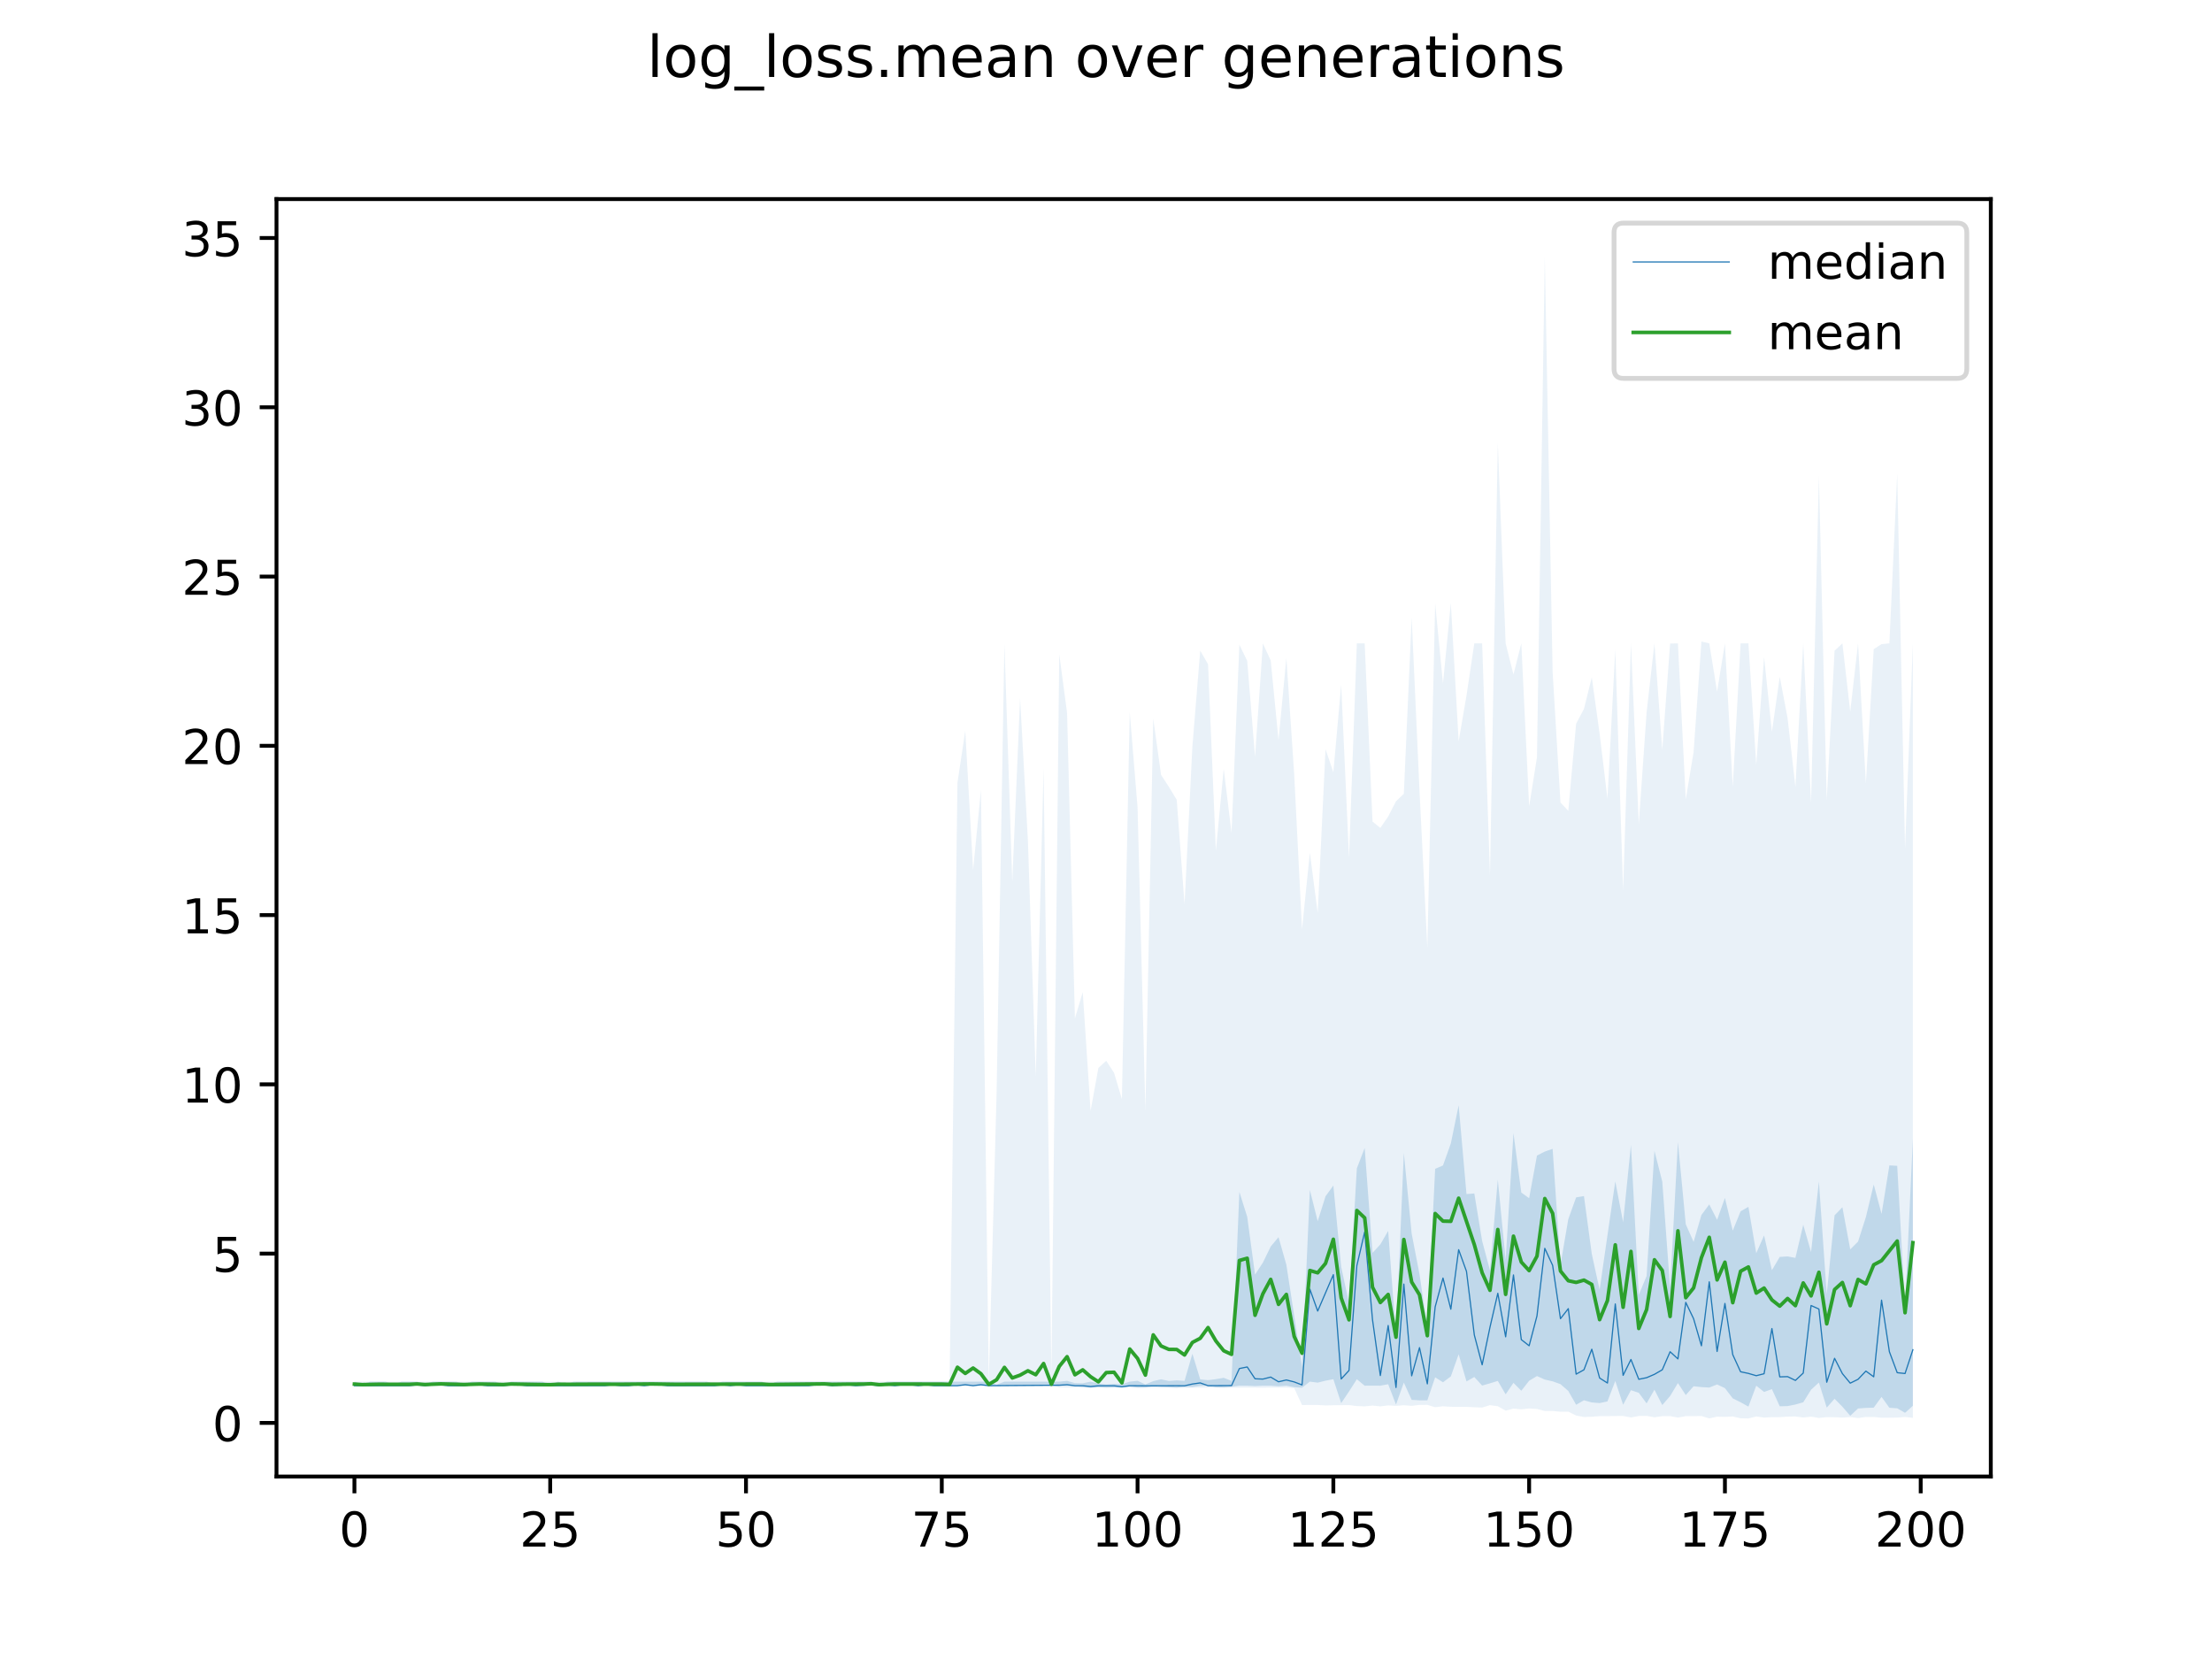 <?xml version="1.0" encoding="utf-8" standalone="no"?>
<!DOCTYPE svg PUBLIC "-//W3C//DTD SVG 1.1//EN"
  "http://www.w3.org/Graphics/SVG/1.1/DTD/svg11.dtd">
<!-- Created with matplotlib (https://matplotlib.org/) -->
<svg height="345.6pt" version="1.1" viewBox="0 0 460.8 345.6" width="460.8pt" xmlns="http://www.w3.org/2000/svg" xmlns:xlink="http://www.w3.org/1999/xlink">
 <defs>
  <style type="text/css">
*{stroke-linecap:butt;stroke-linejoin:round;}
  </style>
 </defs>
 <g id="figure_1">
  <g id="patch_1">
   <path d="M 0 345.6 
L 460.8 345.6 
L 460.8 0 
L 0 0 
z
" style="fill:#ffffff;"/>
  </g>
  <g id="axes_1">
   <g id="patch_2">
    <path d="M 57.6 307.584 
L 414.72 307.584 
L 414.72 41.472 
L 57.6 41.472 
z
" style="fill:#ffffff;"/>
   </g>
   <g id="PolyCollection_1">
    <path clip-path="url(#p2e13d90875)" d="M 73.833 287.824 
L 73.833 288.666 
L 75.464 288.666 
L 77.096 288.666 
L 78.727 288.666 
L 80.358 288.666 
L 81.99 288.666 
L 83.621 288.666 
L 85.253 288.666 
L 86.884 288.666 
L 88.516 288.666 
L 90.147 288.666 
L 91.778 288.666 
L 93.41 288.666 
L 95.041 288.666 
L 96.673 288.666 
L 98.304 288.666 
L 99.936 288.666 
L 101.567 288.666 
L 103.198 288.666 
L 104.83 288.666 
L 106.461 288.666 
L 108.093 288.666 
L 109.724 288.666 
L 111.356 288.666 
L 112.987 288.666 
L 114.618 288.666 
L 116.25 288.666 
L 117.881 288.666 
L 119.513 288.666 
L 121.144 288.666 
L 122.776 288.666 
L 124.407 288.666 
L 126.038 288.666 
L 127.67 288.666 
L 129.301 288.666 
L 130.933 288.666 
L 132.564 288.666 
L 134.196 288.666 
L 135.827 288.666 
L 137.458 288.666 
L 139.09 288.666 
L 140.721 288.666 
L 142.353 288.666 
L 143.984 288.666 
L 145.616 288.666 
L 147.247 288.666 
L 148.879 288.666 
L 150.51 288.666 
L 152.141 288.666 
L 153.773 288.666 
L 155.404 288.666 
L 157.036 288.666 
L 158.667 288.666 
L 160.299 288.666 
L 161.93 288.666 
L 163.561 288.666 
L 165.193 288.666 
L 166.824 288.666 
L 168.456 288.666 
L 170.087 288.666 
L 171.719 288.666 
L 173.35 288.666 
L 174.981 288.666 
L 176.613 288.666 
L 178.244 288.666 
L 179.876 288.666 
L 181.507 288.666 
L 183.139 288.666 
L 184.77 288.666 
L 186.401 288.666 
L 188.033 288.666 
L 189.664 288.666 
L 191.296 288.666 
L 192.927 288.666 
L 194.559 288.666 
L 196.19 288.666 
L 197.821 288.666 
L 199.453 288.666 
L 201.084 288.666 
L 202.716 288.666 
L 204.347 288.666 
L 205.979 288.666 
L 207.61 288.666 
L 209.241 288.666 
L 210.873 288.666 
L 212.504 288.666 
L 214.136 288.666 
L 215.767 288.666 
L 217.399 288.666 
L 219.03 288.666 
L 220.661 288.666 
L 222.293 288.666 
L 223.924 288.743 
L 225.556 288.941 
L 227.187 289.045 
L 228.819 288.998 
L 230.45 289.047 
L 232.081 289.04 
L 233.713 289.055 
L 235.344 288.84 
L 236.976 289.035 
L 238.607 289.044 
L 240.239 288.764 
L 241.87 288.926 
L 243.501 288.991 
L 245.133 289.049 
L 246.764 288.915 
L 248.396 288.937 
L 250.027 288.698 
L 251.659 288.669 
L 253.29 289.018 
L 254.921 289.019 
L 256.553 288.888 
L 258.184 288.666 
L 259.816 288.667 
L 261.447 288.737 
L 263.079 288.666 
L 264.71 288.667 
L 266.341 288.782 
L 267.973 288.667 
L 269.604 288.975 
L 271.236 289.093 
L 272.867 287.819 
L 274.499 288.028 
L 276.13 287.621 
L 277.761 287.312 
L 279.393 292.298 
L 281.024 289.873 
L 282.656 287.318 
L 284.287 288.666 
L 285.919 288.653 
L 287.55 288.666 
L 289.181 288.356 
L 290.813 292.594 
L 292.444 288.026 
L 294.076 291.614 
L 295.707 291.715 
L 297.339 291.722 
L 298.97 286.925 
L 300.601 287.953 
L 302.233 286.735 
L 303.864 282.122 
L 305.496 287.778 
L 307.127 286.855 
L 308.759 288.643 
L 310.39 288.172 
L 312.021 287.67 
L 313.653 290.463 
L 315.284 288.07 
L 316.916 289.717 
L 318.547 287.639 
L 320.179 286.655 
L 321.81 287.392 
L 323.441 287.757 
L 325.073 288.34 
L 326.704 289.761 
L 328.336 292.639 
L 329.967 291.703 
L 331.599 292.156 
L 333.23 292.288 
L 334.862 291.943 
L 336.493 287.686 
L 338.124 292.633 
L 339.756 289.607 
L 341.387 290.148 
L 343.019 292.349 
L 344.65 289.506 
L 346.282 292.704 
L 347.913 290.815 
L 349.544 288.118 
L 351.176 290.619 
L 352.807 288.781 
L 354.439 288.959 
L 356.07 289.049 
L 357.702 288.408 
L 359.333 289.175 
L 360.964 291.304 
L 362.596 292.115 
L 364.227 293.021 
L 365.859 288.666 
L 367.49 289.967 
L 369.122 289.384 
L 370.753 292.954 
L 372.384 292.914 
L 374.016 292.587 
L 375.647 292.125 
L 377.279 289.506 
L 378.91 288.006 
L 380.542 293.231 
L 382.173 291.388 
L 383.804 293.041 
L 385.436 294.932 
L 387.067 293.416 
L 388.699 293.291 
L 390.33 293.244 
L 391.962 290.998 
L 393.593 293.268 
L 395.224 293.375 
L 396.856 294.315 
L 398.487 292.847 
L 398.487 237.251 
L 398.487 237.251 
L 396.856 272.089 
L 395.224 242.862 
L 393.593 242.771 
L 391.962 252.886 
L 390.33 246.744 
L 388.699 253.529 
L 387.067 258.646 
L 385.436 260.261 
L 383.804 251.489 
L 382.173 253.177 
L 380.542 269.585 
L 378.91 246.125 
L 377.279 260.827 
L 375.647 255.147 
L 374.016 262.038 
L 372.384 261.735 
L 370.753 261.836 
L 369.122 264.606 
L 367.49 257.366 
L 365.859 261.06 
L 364.227 251.413 
L 362.596 252.333 
L 360.964 256.37 
L 359.333 249.553 
L 357.702 254.113 
L 356.07 250.903 
L 354.439 253.093 
L 352.807 258.699 
L 351.176 255.037 
L 349.544 237.92 
L 347.913 268.248 
L 346.282 246.145 
L 344.65 239.743 
L 343.019 265.821 
L 341.387 269.726 
L 339.756 238.497 
L 338.124 254.599 
L 336.493 246.095 
L 334.862 257.348 
L 333.23 268.683 
L 331.599 261.227 
L 329.967 249.168 
L 328.336 249.437 
L 326.704 253.97 
L 325.073 263.496 
L 323.441 239.325 
L 321.81 239.893 
L 320.179 240.73 
L 318.547 249.602 
L 316.916 248.432 
L 315.284 236.067 
L 313.653 262.463 
L 312.021 245.738 
L 310.39 264.624 
L 308.759 258.525 
L 307.127 248.625 
L 305.496 248.742 
L 303.864 230.264 
L 302.233 238.203 
L 300.601 242.787 
L 298.97 243.49 
L 297.339 276.582 
L 295.707 265.425 
L 294.076 256.98 
L 292.444 240.182 
L 290.813 278.325 
L 289.181 256.416 
L 287.55 259.226 
L 285.919 261.009 
L 284.287 239.149 
L 282.656 243.381 
L 281.024 271.475 
L 279.393 263.93 
L 277.761 246.97 
L 276.13 249.21 
L 274.499 254.403 
L 272.867 247.888 
L 271.236 284.838 
L 269.604 274.067 
L 267.973 263.473 
L 266.341 257.723 
L 264.71 259.674 
L 263.079 263.033 
L 261.447 265.518 
L 259.816 253.482 
L 258.184 248.287 
L 256.553 287.658 
L 254.921 287.025 
L 253.29 287.302 
L 251.659 287.508 
L 250.027 287.355 
L 248.396 282.008 
L 246.764 287.662 
L 245.133 287.551 
L 243.501 287.683 
L 241.87 287.339 
L 240.239 287.716 
L 238.607 288.397 
L 236.976 287.641 
L 235.344 287.824 
L 233.713 288.353 
L 232.081 288.281 
L 230.45 288.414 
L 228.819 288.23 
L 227.187 287.824 
L 225.556 288.159 
L 223.924 288.129 
L 222.293 287.659 
L 220.661 287.824 
L 219.03 287.824 
L 217.399 287.824 
L 215.767 287.824 
L 214.136 287.824 
L 212.504 287.824 
L 210.873 287.824 
L 209.241 287.824 
L 207.61 288.461 
L 205.979 287.824 
L 204.347 287.824 
L 202.716 287.824 
L 201.084 287.824 
L 199.453 287.824 
L 197.821 287.824 
L 196.19 287.824 
L 194.559 287.824 
L 192.927 287.824 
L 191.296 287.824 
L 189.664 287.824 
L 188.033 287.824 
L 186.401 287.824 
L 184.77 287.824 
L 183.139 288.461 
L 181.507 287.824 
L 179.876 287.824 
L 178.244 287.824 
L 176.613 287.824 
L 174.981 287.824 
L 173.35 287.824 
L 171.719 287.824 
L 170.087 287.824 
L 168.456 287.824 
L 166.824 287.824 
L 165.193 287.824 
L 163.561 287.824 
L 161.93 287.824 
L 160.299 288.302 
L 158.667 287.824 
L 157.036 287.824 
L 155.404 287.824 
L 153.773 287.824 
L 152.141 287.824 
L 150.51 287.824 
L 148.879 288.302 
L 147.247 287.824 
L 145.616 287.824 
L 143.984 287.824 
L 142.353 287.824 
L 140.721 287.824 
L 139.09 287.824 
L 137.458 287.824 
L 135.827 287.824 
L 134.196 287.824 
L 132.564 287.824 
L 130.933 287.824 
L 129.301 287.824 
L 127.67 287.824 
L 126.038 287.824 
L 124.407 287.824 
L 122.776 287.824 
L 121.144 287.824 
L 119.513 287.824 
L 117.881 288.461 
L 116.25 287.824 
L 114.618 288.461 
L 112.987 287.824 
L 111.356 287.824 
L 109.724 287.824 
L 108.093 287.824 
L 106.461 287.824 
L 104.83 288.461 
L 103.198 287.824 
L 101.567 287.824 
L 99.936 287.824 
L 98.304 287.824 
L 96.673 288.302 
L 95.041 287.824 
L 93.41 287.824 
L 91.778 287.824 
L 90.147 287.824 
L 88.516 288.302 
L 86.884 287.824 
L 85.253 287.824 
L 83.621 287.824 
L 81.99 288.461 
L 80.358 287.824 
L 78.727 287.824 
L 77.096 287.824 
L 75.464 288.461 
L 73.833 287.824 
z
" style="fill:#1f77b4;fill-opacity:0.2;"/>
   </g>
   <g id="PolyCollection_2">
    <path clip-path="url(#p2e13d90875)" d="M 73.833 287.824 
L 73.833 288.666 
L 75.464 288.666 
L 77.096 288.666 
L 78.727 288.666 
L 80.358 288.666 
L 81.99 288.666 
L 83.621 288.666 
L 85.253 288.666 
L 86.884 288.666 
L 88.516 288.666 
L 90.147 288.666 
L 91.778 288.666 
L 93.41 288.666 
L 95.041 288.666 
L 96.673 288.666 
L 98.304 288.666 
L 99.936 288.666 
L 101.567 288.666 
L 103.198 288.666 
L 104.83 288.666 
L 106.461 288.666 
L 108.093 288.666 
L 109.724 288.666 
L 111.356 288.666 
L 112.987 288.666 
L 114.618 288.666 
L 116.25 288.666 
L 117.881 288.666 
L 119.513 288.666 
L 121.144 288.666 
L 122.776 288.666 
L 124.407 288.666 
L 126.038 288.666 
L 127.67 288.666 
L 129.301 288.666 
L 130.933 288.666 
L 132.564 288.666 
L 134.196 288.666 
L 135.827 288.666 
L 137.458 288.666 
L 139.09 288.666 
L 140.721 288.666 
L 142.353 288.666 
L 143.984 288.666 
L 145.616 288.666 
L 147.247 288.666 
L 148.879 288.666 
L 150.51 288.666 
L 152.141 288.666 
L 153.773 288.666 
L 155.404 288.666 
L 157.036 288.666 
L 158.667 288.666 
L 160.299 288.666 
L 161.93 288.666 
L 163.561 288.666 
L 165.193 288.666 
L 166.824 288.666 
L 168.456 288.666 
L 170.087 288.666 
L 171.719 288.666 
L 173.35 288.666 
L 174.981 288.666 
L 176.613 288.666 
L 178.244 288.666 
L 179.876 288.666 
L 181.507 288.666 
L 183.139 288.666 
L 184.77 288.666 
L 186.401 288.666 
L 188.033 288.666 
L 189.664 288.666 
L 191.296 288.666 
L 192.927 288.666 
L 194.559 288.666 
L 196.19 288.666 
L 197.821 288.666 
L 199.453 288.666 
L 201.084 288.666 
L 202.716 288.666 
L 204.347 288.666 
L 205.979 288.666 
L 207.61 288.666 
L 209.241 288.666 
L 210.873 288.666 
L 212.504 288.666 
L 214.136 288.666 
L 215.767 288.666 
L 217.399 288.666 
L 219.03 288.666 
L 220.661 289.038 
L 222.293 289.065 
L 223.924 289.058 
L 225.556 289.071 
L 227.187 289.213 
L 228.819 289.043 
L 230.45 289.147 
L 232.081 289.055 
L 233.713 289.083 
L 235.344 289.047 
L 236.976 289.177 
L 238.607 289.121 
L 240.239 289.11 
L 241.87 289.102 
L 243.501 289.117 
L 245.133 289.211 
L 246.764 289.101 
L 248.396 289.099 
L 250.027 289.091 
L 251.659 289.083 
L 253.29 289.08 
L 254.921 289.162 
L 256.553 289.092 
L 258.184 289.082 
L 259.816 289.073 
L 261.447 289.078 
L 263.079 289.095 
L 264.71 289.062 
L 266.341 289.07 
L 267.973 289.056 
L 269.604 289.173 
L 271.236 292.7 
L 272.867 292.685 
L 274.499 292.686 
L 276.13 292.784 
L 277.761 292.738 
L 279.393 292.724 
L 281.024 292.705 
L 282.656 292.905 
L 284.287 292.974 
L 285.919 292.8 
L 287.55 292.972 
L 289.181 292.771 
L 290.813 292.857 
L 292.444 292.74 
L 294.076 292.86 
L 295.707 292.668 
L 297.339 292.653 
L 298.97 293.147 
L 300.601 292.952 
L 302.233 293.061 
L 303.864 293.074 
L 305.496 293.074 
L 307.127 293.155 
L 308.759 293.217 
L 310.39 292.721 
L 312.021 292.939 
L 313.653 293.854 
L 315.284 293.444 
L 316.916 293.584 
L 318.547 293.419 
L 320.179 293.516 
L 321.81 293.931 
L 323.441 293.927 
L 325.073 294.091 
L 326.704 294.072 
L 328.336 294.881 
L 329.967 295.19 
L 331.599 295.13 
L 333.23 295.011 
L 334.862 295 
L 336.493 294.981 
L 338.124 294.973 
L 339.756 295.284 
L 341.387 294.971 
L 343.019 294.957 
L 344.65 295.251 
L 346.282 295.009 
L 347.913 294.997 
L 349.544 295.305 
L 351.176 295.006 
L 352.807 295.003 
L 354.439 294.979 
L 356.07 295.475 
L 357.702 295.117 
L 359.333 295.155 
L 360.964 295.078 
L 362.596 295.456 
L 364.227 295.488 
L 365.859 295.076 
L 367.49 295.307 
L 369.122 295.223 
L 370.753 295.218 
L 372.384 295.106 
L 374.016 295.078 
L 375.647 295.293 
L 377.279 295.115 
L 378.91 295.382 
L 380.542 295.218 
L 382.173 295.234 
L 383.804 295.311 
L 385.436 295.209 
L 387.067 295.405 
L 388.699 295.18 
L 390.33 295.176 
L 391.962 295.346 
L 393.593 295.335 
L 395.224 295.317 
L 396.856 295.184 
L 398.487 295.357 
L 398.487 134.027 
L 398.487 134.027 
L 396.856 176.848 
L 395.224 98.67 
L 393.593 134.027 
L 391.962 134.186 
L 390.33 135.227 
L 388.699 163.212 
L 387.067 134.027 
L 385.436 148.231 
L 383.804 134.027 
L 382.173 135.558 
L 380.542 166.684 
L 378.91 99.153 
L 377.279 167.215 
L 375.647 134.027 
L 374.016 163.93 
L 372.384 149.585 
L 370.753 140.971 
L 369.122 152.467 
L 367.49 136.865 
L 365.859 159.343 
L 364.227 134.027 
L 362.596 134.027 
L 360.964 163.909 
L 359.333 134.027 
L 357.702 144.068 
L 356.07 134.023 
L 354.439 133.646 
L 352.807 156.676 
L 351.176 166.511 
L 349.544 134.027 
L 347.913 134.062 
L 346.282 156.216 
L 344.65 134.027 
L 343.019 148.393 
L 341.387 171.681 
L 339.756 134.027 
L 338.124 185.525 
L 336.493 135.332 
L 334.862 166.353 
L 333.23 152.839 
L 331.599 141.105 
L 329.967 147.682 
L 328.336 150.756 
L 326.704 168.924 
L 325.073 167.172 
L 323.441 140.048 
L 321.81 53.568 
L 320.179 157.799 
L 318.547 167.969 
L 316.916 134.027 
L 315.284 140.513 
L 313.653 134.027 
L 312.021 92.336 
L 310.39 182.3 
L 308.759 134.027 
L 307.127 134.027 
L 305.496 144.907 
L 303.864 154.428 
L 302.233 125.624 
L 300.601 142.393 
L 298.97 125.738 
L 297.339 197.463 
L 295.707 164.652 
L 294.076 128.628 
L 292.444 165.365 
L 290.813 166.92 
L 289.181 170.095 
L 287.55 172.47 
L 285.919 171.15 
L 284.287 134.027 
L 282.656 134.027 
L 281.024 178.645 
L 279.393 142.629 
L 277.761 160.878 
L 276.13 156.077 
L 274.499 190.18 
L 272.867 177.64 
L 271.236 193.596 
L 269.604 161.304 
L 267.973 137.042 
L 266.341 154.192 
L 264.71 137.587 
L 263.079 134.041 
L 261.447 157.667 
L 259.816 137.667 
L 258.184 134.315 
L 256.553 173.517 
L 254.921 160.171 
L 253.29 177.211 
L 251.659 138.368 
L 250.027 135.548 
L 248.396 155.517 
L 246.764 188.393 
L 245.133 166.613 
L 243.501 163.911 
L 241.87 161.425 
L 240.239 149.681 
L 238.607 231.328 
L 236.976 168.198 
L 235.344 148.347 
L 233.713 228.969 
L 232.081 223.498 
L 230.45 220.975 
L 228.819 222.469 
L 227.187 231.405 
L 225.556 206.676 
L 223.924 212.146 
L 222.293 148.505 
L 220.661 136.297 
L 219.03 286.397 
L 217.399 160.056 
L 215.767 224.241 
L 214.136 175.141 
L 212.504 145.438 
L 210.873 183.655 
L 209.241 134.106 
L 207.61 227.721 
L 205.979 287.824 
L 204.347 164.571 
L 202.716 181.259 
L 201.084 152.235 
L 199.453 163.089 
L 197.821 287.824 
L 196.19 287.824 
L 194.559 287.824 
L 192.927 287.824 
L 191.296 287.824 
L 189.664 287.824 
L 188.033 287.824 
L 186.401 287.824 
L 184.77 287.824 
L 183.139 287.824 
L 181.507 287.824 
L 179.876 287.824 
L 178.244 287.824 
L 176.613 287.824 
L 174.981 287.824 
L 173.35 287.824 
L 171.719 287.824 
L 170.087 287.824 
L 168.456 287.824 
L 166.824 287.824 
L 165.193 287.824 
L 163.561 287.824 
L 161.93 287.824 
L 160.299 287.824 
L 158.667 287.824 
L 157.036 287.824 
L 155.404 287.824 
L 153.773 287.824 
L 152.141 287.824 
L 150.51 287.824 
L 148.879 287.824 
L 147.247 287.824 
L 145.616 287.824 
L 143.984 287.824 
L 142.353 287.824 
L 140.721 287.824 
L 139.09 287.824 
L 137.458 287.824 
L 135.827 287.824 
L 134.196 287.824 
L 132.564 287.824 
L 130.933 287.824 
L 129.301 287.824 
L 127.67 287.824 
L 126.038 287.824 
L 124.407 287.824 
L 122.776 287.824 
L 121.144 287.824 
L 119.513 287.824 
L 117.881 287.824 
L 116.25 287.824 
L 114.618 287.824 
L 112.987 287.824 
L 111.356 287.824 
L 109.724 287.824 
L 108.093 287.824 
L 106.461 287.824 
L 104.83 287.824 
L 103.198 287.824 
L 101.567 287.824 
L 99.936 287.824 
L 98.304 287.824 
L 96.673 287.824 
L 95.041 287.824 
L 93.41 287.824 
L 91.778 287.824 
L 90.147 287.824 
L 88.516 287.824 
L 86.884 287.824 
L 85.253 287.824 
L 83.621 287.824 
L 81.99 287.824 
L 80.358 287.824 
L 78.727 287.824 
L 77.096 287.824 
L 75.464 287.824 
L 73.833 287.824 
z
" style="fill:#1f77b4;fill-opacity:0.1;"/>
   </g>
   <g id="matplotlib.axis_1">
    <g id="xtick_1">
     <g id="line2d_1">
      <defs>
       <path d="M 0 0 
L 0 3.5 
" id="m9bce8184f8" style="stroke:#000000;stroke-width:0.8;"/>
      </defs>
      <g>
       <use style="stroke:#000000;stroke-width:0.8;" x="73.833" xlink:href="#m9bce8184f8" y="307.584"/>
      </g>
     </g>
     <g id="text_1">
      <!-- 0 -->
      <defs>
       <path d="M 31.781 66.406 
Q 24.172 66.406 20.328 58.906 
Q 16.5 51.422 16.5 36.375 
Q 16.5 21.391 20.328 13.891 
Q 24.172 6.391 31.781 6.391 
Q 39.453 6.391 43.281 13.891 
Q 47.125 21.391 47.125 36.375 
Q 47.125 51.422 43.281 58.906 
Q 39.453 66.406 31.781 66.406 
z
M 31.781 74.219 
Q 44.047 74.219 50.516 64.516 
Q 56.984 54.828 56.984 36.375 
Q 56.984 17.969 50.516 8.266 
Q 44.047 -1.422 31.781 -1.422 
Q 19.531 -1.422 13.062 8.266 
Q 6.594 17.969 6.594 36.375 
Q 6.594 54.828 13.062 64.516 
Q 19.531 74.219 31.781 74.219 
z
" id="DejaVuSans-48"/>
      </defs>
      <g transform="translate(70.651 322.182)scale(0.1 -0.1)">
       <use xlink:href="#DejaVuSans-48"/>
      </g>
     </g>
    </g>
    <g id="xtick_2">
     <g id="line2d_2">
      <g>
       <use style="stroke:#000000;stroke-width:0.8;" x="114.618" xlink:href="#m9bce8184f8" y="307.584"/>
      </g>
     </g>
     <g id="text_2">
      <!-- 25 -->
      <defs>
       <path d="M 19.188 8.297 
L 53.609 8.297 
L 53.609 0 
L 7.328 0 
L 7.328 8.297 
Q 12.938 14.109 22.625 23.891 
Q 32.328 33.688 34.812 36.531 
Q 39.547 41.844 41.422 45.531 
Q 43.312 49.219 43.312 52.781 
Q 43.312 58.594 39.234 62.25 
Q 35.156 65.922 28.609 65.922 
Q 23.969 65.922 18.812 64.312 
Q 13.672 62.703 7.812 59.422 
L 7.812 69.391 
Q 13.766 71.781 18.938 73 
Q 24.125 74.219 28.422 74.219 
Q 39.75 74.219 46.484 68.547 
Q 53.219 62.891 53.219 53.422 
Q 53.219 48.922 51.531 44.891 
Q 49.859 40.875 45.406 35.406 
Q 44.188 33.984 37.641 27.219 
Q 31.109 20.453 19.188 8.297 
z
" id="DejaVuSans-50"/>
       <path d="M 10.797 72.906 
L 49.516 72.906 
L 49.516 64.594 
L 19.828 64.594 
L 19.828 46.734 
Q 21.969 47.469 24.109 47.828 
Q 26.266 48.188 28.422 48.188 
Q 40.625 48.188 47.75 41.5 
Q 54.891 34.812 54.891 23.391 
Q 54.891 11.625 47.562 5.094 
Q 40.234 -1.422 26.906 -1.422 
Q 22.312 -1.422 17.547 -0.641 
Q 12.797 0.141 7.719 1.703 
L 7.719 11.625 
Q 12.109 9.234 16.797 8.062 
Q 21.484 6.891 26.703 6.891 
Q 35.156 6.891 40.078 11.328 
Q 45.016 15.766 45.016 23.391 
Q 45.016 31 40.078 35.438 
Q 35.156 39.891 26.703 39.891 
Q 22.75 39.891 18.812 39.016 
Q 14.891 38.141 10.797 36.281 
z
" id="DejaVuSans-53"/>
      </defs>
      <g transform="translate(108.256 322.182)scale(0.1 -0.1)">
       <use xlink:href="#DejaVuSans-50"/>
       <use x="63.623" xlink:href="#DejaVuSans-53"/>
      </g>
     </g>
    </g>
    <g id="xtick_3">
     <g id="line2d_3">
      <g>
       <use style="stroke:#000000;stroke-width:0.8;" x="155.404" xlink:href="#m9bce8184f8" y="307.584"/>
      </g>
     </g>
     <g id="text_3">
      <!-- 50 -->
      <g transform="translate(149.042 322.182)scale(0.1 -0.1)">
       <use xlink:href="#DejaVuSans-53"/>
       <use x="63.623" xlink:href="#DejaVuSans-48"/>
      </g>
     </g>
    </g>
    <g id="xtick_4">
     <g id="line2d_4">
      <g>
       <use style="stroke:#000000;stroke-width:0.8;" x="196.19" xlink:href="#m9bce8184f8" y="307.584"/>
      </g>
     </g>
     <g id="text_4">
      <!-- 75 -->
      <defs>
       <path d="M 8.203 72.906 
L 55.078 72.906 
L 55.078 68.703 
L 28.609 0 
L 18.312 0 
L 43.219 64.594 
L 8.203 64.594 
z
" id="DejaVuSans-55"/>
      </defs>
      <g transform="translate(189.827 322.182)scale(0.1 -0.1)">
       <use xlink:href="#DejaVuSans-55"/>
       <use x="63.623" xlink:href="#DejaVuSans-53"/>
      </g>
     </g>
    </g>
    <g id="xtick_5">
     <g id="line2d_5">
      <g>
       <use style="stroke:#000000;stroke-width:0.8;" x="236.976" xlink:href="#m9bce8184f8" y="307.584"/>
      </g>
     </g>
     <g id="text_5">
      <!-- 100 -->
      <defs>
       <path d="M 12.406 8.297 
L 28.516 8.297 
L 28.516 63.922 
L 10.984 60.406 
L 10.984 69.391 
L 28.422 72.906 
L 38.281 72.906 
L 38.281 8.297 
L 54.391 8.297 
L 54.391 0 
L 12.406 0 
z
" id="DejaVuSans-49"/>
      </defs>
      <g transform="translate(227.432 322.182)scale(0.1 -0.1)">
       <use xlink:href="#DejaVuSans-49"/>
       <use x="63.623" xlink:href="#DejaVuSans-48"/>
       <use x="127.246" xlink:href="#DejaVuSans-48"/>
      </g>
     </g>
    </g>
    <g id="xtick_6">
     <g id="line2d_6">
      <g>
       <use style="stroke:#000000;stroke-width:0.8;" x="277.761" xlink:href="#m9bce8184f8" y="307.584"/>
      </g>
     </g>
     <g id="text_6">
      <!-- 125 -->
      <g transform="translate(268.218 322.182)scale(0.1 -0.1)">
       <use xlink:href="#DejaVuSans-49"/>
       <use x="63.623" xlink:href="#DejaVuSans-50"/>
       <use x="127.246" xlink:href="#DejaVuSans-53"/>
      </g>
     </g>
    </g>
    <g id="xtick_7">
     <g id="line2d_7">
      <g>
       <use style="stroke:#000000;stroke-width:0.8;" x="318.547" xlink:href="#m9bce8184f8" y="307.584"/>
      </g>
     </g>
     <g id="text_7">
      <!-- 150 -->
      <g transform="translate(309.003 322.182)scale(0.1 -0.1)">
       <use xlink:href="#DejaVuSans-49"/>
       <use x="63.623" xlink:href="#DejaVuSans-53"/>
       <use x="127.246" xlink:href="#DejaVuSans-48"/>
      </g>
     </g>
    </g>
    <g id="xtick_8">
     <g id="line2d_8">
      <g>
       <use style="stroke:#000000;stroke-width:0.8;" x="359.333" xlink:href="#m9bce8184f8" y="307.584"/>
      </g>
     </g>
     <g id="text_8">
      <!-- 175 -->
      <g transform="translate(349.789 322.182)scale(0.1 -0.1)">
       <use xlink:href="#DejaVuSans-49"/>
       <use x="63.623" xlink:href="#DejaVuSans-55"/>
       <use x="127.246" xlink:href="#DejaVuSans-53"/>
      </g>
     </g>
    </g>
    <g id="xtick_9">
     <g id="line2d_9">
      <g>
       <use style="stroke:#000000;stroke-width:0.8;" x="400.119" xlink:href="#m9bce8184f8" y="307.584"/>
      </g>
     </g>
     <g id="text_9">
      <!-- 200 -->
      <g transform="translate(390.575 322.182)scale(0.1 -0.1)">
       <use xlink:href="#DejaVuSans-50"/>
       <use x="63.623" xlink:href="#DejaVuSans-48"/>
       <use x="127.246" xlink:href="#DejaVuSans-48"/>
      </g>
     </g>
    </g>
   </g>
   <g id="matplotlib.axis_2">
    <g id="ytick_1">
     <g id="line2d_10">
      <defs>
       <path d="M 0 0 
L -3.5 0 
" id="m6dfd6bfb6f" style="stroke:#000000;stroke-width:0.8;"/>
      </defs>
      <g>
       <use style="stroke:#000000;stroke-width:0.8;" x="57.6" xlink:href="#m6dfd6bfb6f" y="296.414"/>
      </g>
     </g>
     <g id="text_10">
      <!-- 0 -->
      <g transform="translate(44.237 300.214)scale(0.1 -0.1)">
       <use xlink:href="#DejaVuSans-48"/>
      </g>
     </g>
    </g>
    <g id="ytick_2">
     <g id="line2d_11">
      <g>
       <use style="stroke:#000000;stroke-width:0.8;" x="57.6" xlink:href="#m6dfd6bfb6f" y="261.152"/>
      </g>
     </g>
     <g id="text_11">
      <!-- 5 -->
      <g transform="translate(44.237 264.952)scale(0.1 -0.1)">
       <use xlink:href="#DejaVuSans-53"/>
      </g>
     </g>
    </g>
    <g id="ytick_3">
     <g id="line2d_12">
      <g>
       <use style="stroke:#000000;stroke-width:0.8;" x="57.6" xlink:href="#m6dfd6bfb6f" y="225.89"/>
      </g>
     </g>
     <g id="text_12">
      <!-- 10 -->
      <g transform="translate(37.875 229.69)scale(0.1 -0.1)">
       <use xlink:href="#DejaVuSans-49"/>
       <use x="63.623" xlink:href="#DejaVuSans-48"/>
      </g>
     </g>
    </g>
    <g id="ytick_4">
     <g id="line2d_13">
      <g>
       <use style="stroke:#000000;stroke-width:0.8;" x="57.6" xlink:href="#m6dfd6bfb6f" y="190.628"/>
      </g>
     </g>
     <g id="text_13">
      <!-- 15 -->
      <g transform="translate(37.875 194.428)scale(0.1 -0.1)">
       <use xlink:href="#DejaVuSans-49"/>
       <use x="63.623" xlink:href="#DejaVuSans-53"/>
      </g>
     </g>
    </g>
    <g id="ytick_5">
     <g id="line2d_14">
      <g>
       <use style="stroke:#000000;stroke-width:0.8;" x="57.6" xlink:href="#m6dfd6bfb6f" y="155.366"/>
      </g>
     </g>
     <g id="text_14">
      <!-- 20 -->
      <g transform="translate(37.875 159.166)scale(0.1 -0.1)">
       <use xlink:href="#DejaVuSans-50"/>
       <use x="63.623" xlink:href="#DejaVuSans-48"/>
      </g>
     </g>
    </g>
    <g id="ytick_6">
     <g id="line2d_15">
      <g>
       <use style="stroke:#000000;stroke-width:0.8;" x="57.6" xlink:href="#m6dfd6bfb6f" y="120.104"/>
      </g>
     </g>
     <g id="text_15">
      <!-- 25 -->
      <g transform="translate(37.875 123.904)scale(0.1 -0.1)">
       <use xlink:href="#DejaVuSans-50"/>
       <use x="63.623" xlink:href="#DejaVuSans-53"/>
      </g>
     </g>
    </g>
    <g id="ytick_7">
     <g id="line2d_16">
      <g>
       <use style="stroke:#000000;stroke-width:0.8;" x="57.6" xlink:href="#m6dfd6bfb6f" y="84.842"/>
      </g>
     </g>
     <g id="text_16">
      <!-- 30 -->
      <defs>
       <path d="M 40.578 39.312 
Q 47.656 37.797 51.625 33 
Q 55.609 28.219 55.609 21.188 
Q 55.609 10.406 48.188 4.484 
Q 40.766 -1.422 27.094 -1.422 
Q 22.516 -1.422 17.656 -0.516 
Q 12.797 0.391 7.625 2.203 
L 7.625 11.719 
Q 11.719 9.328 16.594 8.109 
Q 21.484 6.891 26.812 6.891 
Q 36.078 6.891 40.938 10.547 
Q 45.797 14.203 45.797 21.188 
Q 45.797 27.641 41.281 31.266 
Q 36.766 34.906 28.719 34.906 
L 20.219 34.906 
L 20.219 43.016 
L 29.109 43.016 
Q 36.375 43.016 40.234 45.922 
Q 44.094 48.828 44.094 54.297 
Q 44.094 59.906 40.109 62.906 
Q 36.141 65.922 28.719 65.922 
Q 24.656 65.922 20.016 65.031 
Q 15.375 64.156 9.812 62.312 
L 9.812 71.094 
Q 15.438 72.656 20.344 73.438 
Q 25.25 74.219 29.594 74.219 
Q 40.828 74.219 47.359 69.109 
Q 53.906 64.016 53.906 55.328 
Q 53.906 49.266 50.438 45.094 
Q 46.969 40.922 40.578 39.312 
z
" id="DejaVuSans-51"/>
      </defs>
      <g transform="translate(37.875 88.642)scale(0.1 -0.1)">
       <use xlink:href="#DejaVuSans-51"/>
       <use x="63.623" xlink:href="#DejaVuSans-48"/>
      </g>
     </g>
    </g>
    <g id="ytick_8">
     <g id="line2d_17">
      <g>
       <use style="stroke:#000000;stroke-width:0.8;" x="57.6" xlink:href="#m6dfd6bfb6f" y="49.58"/>
      </g>
     </g>
     <g id="text_17">
      <!-- 35 -->
      <g transform="translate(37.875 53.379)scale(0.1 -0.1)">
       <use xlink:href="#DejaVuSans-51"/>
       <use x="63.623" xlink:href="#DejaVuSans-53"/>
      </g>
     </g>
    </g>
   </g>
   <g id="line2d_18">
    <path clip-path="url(#p2e13d90875)" d="M 73.833 288.666 
L 85.253 288.666 
L 86.884 288.461 
L 88.516 288.666 
L 90.147 288.461 
L 91.778 288.461 
L 93.41 288.666 
L 96.673 288.666 
L 98.304 288.461 
L 99.936 288.461 
L 101.567 288.666 
L 104.83 288.666 
L 106.461 288.461 
L 108.093 288.461 
L 109.724 288.666 
L 126.038 288.666 
L 127.67 288.461 
L 129.301 288.666 
L 130.933 288.666 
L 132.564 288.461 
L 134.196 288.666 
L 135.827 288.461 
L 137.458 288.461 
L 139.09 288.666 
L 148.879 288.666 
L 150.51 288.461 
L 152.141 288.666 
L 153.773 288.461 
L 155.404 288.666 
L 168.456 288.666 
L 170.087 288.461 
L 171.719 288.461 
L 173.35 288.666 
L 176.613 288.461 
L 178.244 288.666 
L 181.507 288.461 
L 183.139 288.666 
L 184.77 288.461 
L 186.401 288.666 
L 188.033 288.461 
L 189.664 288.461 
L 191.296 288.666 
L 192.927 288.461 
L 194.559 288.666 
L 199.453 288.666 
L 201.084 288.461 
L 202.716 288.666 
L 204.347 288.461 
L 205.979 288.666 
L 220.661 288.564 
L 222.293 288.461 
L 223.924 288.666 
L 225.556 288.667 
L 227.187 288.831 
L 228.819 288.682 
L 232.081 288.679 
L 233.713 288.882 
L 235.344 288.666 
L 238.607 288.694 
L 245.133 288.672 
L 246.764 288.686 
L 248.396 288.315 
L 250.027 288.084 
L 251.659 288.666 
L 256.553 288.638 
L 258.184 285.095 
L 259.816 284.762 
L 261.447 287.223 
L 263.079 287.291 
L 264.71 286.869 
L 266.341 287.85 
L 267.973 287.471 
L 269.604 287.88 
L 271.236 288.504 
L 272.867 268.551 
L 274.499 273.12 
L 277.761 265.533 
L 279.393 287.265 
L 281.024 285.494 
L 282.656 263.667 
L 284.287 256.624 
L 285.919 274.929 
L 287.55 286.554 
L 289.181 276.124 
L 290.813 289.038 
L 292.444 267.498 
L 294.076 286.608 
L 295.707 280.738 
L 297.339 288.282 
L 298.97 272.243 
L 300.601 266.24 
L 302.233 272.729 
L 303.864 260.337 
L 305.496 264.854 
L 307.127 278.1 
L 308.759 284.315 
L 310.39 276.478 
L 312.021 269.412 
L 313.653 278.486 
L 315.284 265.595 
L 316.916 279.069 
L 318.547 280.345 
L 320.179 274.135 
L 321.81 260.054 
L 323.441 263.599 
L 325.073 274.709 
L 326.704 272.613 
L 328.336 286.259 
L 329.967 285.352 
L 331.599 281.069 
L 333.23 287.069 
L 334.862 288.108 
L 336.493 271.637 
L 338.124 286.51 
L 339.756 283.203 
L 341.387 287.332 
L 343.019 286.996 
L 344.65 286.297 
L 346.282 285.352 
L 347.913 281.595 
L 349.544 283.079 
L 351.176 271.308 
L 352.807 274.719 
L 354.439 280.352 
L 356.07 267.027 
L 357.702 281.537 
L 359.333 271.529 
L 360.964 282.201 
L 362.596 285.764 
L 364.227 286.107 
L 365.859 286.583 
L 367.49 286.175 
L 369.122 276.764 
L 370.753 286.826 
L 372.384 286.778 
L 374.016 287.563 
L 375.647 286.038 
L 377.279 271.961 
L 378.91 272.693 
L 380.542 287.945 
L 382.173 282.963 
L 383.804 286.151 
L 385.436 288.136 
L 387.067 287.335 
L 388.699 285.622 
L 390.33 286.812 
L 391.962 270.844 
L 393.593 281.589 
L 395.224 285.954 
L 396.856 286.13 
L 398.487 281.17 
L 398.487 281.17 
" style="fill:none;stroke:#1f77b4;stroke-linecap:square;stroke-width:0.25;"/>
   </g>
   <g id="line2d_19">
    <path clip-path="url(#p2e13d90875)" d="M 73.833 288.336 
L 75.464 288.442 
L 78.727 288.374 
L 85.253 288.381 
L 86.884 288.307 
L 88.516 288.425 
L 91.778 288.292 
L 95.041 288.374 
L 96.673 288.425 
L 99.936 288.324 
L 103.198 288.381 
L 104.83 288.427 
L 106.461 288.316 
L 114.618 288.461 
L 116.25 288.373 
L 119.513 288.377 
L 124.407 288.353 
L 129.301 288.37 
L 135.827 288.307 
L 140.721 288.381 
L 158.667 288.328 
L 160.299 288.423 
L 171.719 288.292 
L 173.35 288.391 
L 176.613 288.345 
L 179.876 288.334 
L 181.507 288.265 
L 183.139 288.446 
L 186.401 288.326 
L 196.19 288.347 
L 197.821 288.404 
L 199.453 284.821 
L 201.084 286.108 
L 202.716 284.988 
L 204.347 286.174 
L 205.979 288.398 
L 207.61 287.431 
L 209.241 284.853 
L 210.873 287.051 
L 212.504 286.469 
L 214.136 285.556 
L 215.767 286.377 
L 217.399 284.051 
L 219.03 288.365 
L 220.661 284.642 
L 222.293 282.622 
L 223.924 286.39 
L 225.556 285.365 
L 227.187 286.791 
L 228.819 287.859 
L 230.45 285.937 
L 232.081 285.866 
L 233.713 288.074 
L 235.344 281.028 
L 236.976 282.99 
L 238.607 286.459 
L 240.239 278.078 
L 241.87 280.39 
L 243.501 281.105 
L 245.133 281.116 
L 246.764 282.268 
L 248.396 279.655 
L 250.027 278.798 
L 251.659 276.554 
L 253.29 279.349 
L 254.921 281.385 
L 256.553 282.137 
L 258.184 262.58 
L 259.816 262.118 
L 261.447 273.996 
L 263.079 269.527 
L 264.71 266.515 
L 266.341 271.726 
L 267.973 269.65 
L 269.604 278.4 
L 271.236 281.903 
L 272.867 264.67 
L 274.499 265.151 
L 276.13 263.193 
L 277.761 258.164 
L 279.393 270.385 
L 281.024 274.951 
L 282.656 252.163 
L 284.287 253.703 
L 285.919 268.162 
L 287.55 271.34 
L 289.181 269.657 
L 290.813 278.559 
L 292.444 258.211 
L 294.076 267.072 
L 295.707 269.731 
L 297.339 278.25 
L 298.97 252.8 
L 300.601 254.381 
L 302.233 254.426 
L 303.864 249.604 
L 307.127 259.279 
L 308.759 265.155 
L 310.39 268.795 
L 312.021 256.13 
L 313.653 269.641 
L 315.284 257.515 
L 316.916 262.912 
L 318.547 264.689 
L 320.179 261.688 
L 321.81 249.68 
L 323.441 252.768 
L 325.073 264.772 
L 326.704 266.8 
L 328.336 267.149 
L 329.967 266.674 
L 331.599 267.57 
L 333.23 274.908 
L 334.862 270.932 
L 336.493 259.326 
L 338.124 272.331 
L 339.756 260.694 
L 341.387 276.745 
L 343.019 272.812 
L 344.65 262.433 
L 346.282 264.671 
L 347.913 274.245 
L 349.544 256.405 
L 351.176 270.334 
L 352.807 268.291 
L 354.439 261.987 
L 356.07 257.755 
L 357.702 266.629 
L 359.333 262.94 
L 360.964 271.374 
L 362.596 264.813 
L 364.227 263.931 
L 365.859 269.372 
L 367.49 268.325 
L 369.122 270.797 
L 370.753 272.089 
L 372.384 270.5 
L 374.016 271.992 
L 375.647 267.259 
L 377.279 269.959 
L 378.91 265.041 
L 380.542 275.778 
L 382.173 268.64 
L 383.804 267.172 
L 385.436 272 
L 387.067 266.533 
L 388.699 267.448 
L 390.33 263.485 
L 391.962 262.616 
L 395.224 258.53 
L 396.856 273.47 
L 398.487 258.873 
L 398.487 258.873 
" style="fill:none;stroke:#2ca02c;stroke-linecap:square;stroke-width:0.75;"/>
   </g>
   <g id="patch_3">
    <path d="M 57.6 307.584 
L 57.6 41.472 
" style="fill:none;stroke:#000000;stroke-linecap:square;stroke-linejoin:miter;stroke-width:0.8;"/>
   </g>
   <g id="patch_4">
    <path d="M 414.72 307.584 
L 414.72 41.472 
" style="fill:none;stroke:#000000;stroke-linecap:square;stroke-linejoin:miter;stroke-width:0.8;"/>
   </g>
   <g id="patch_5">
    <path d="M 57.6 307.584 
L 414.72 307.584 
" style="fill:none;stroke:#000000;stroke-linecap:square;stroke-linejoin:miter;stroke-width:0.8;"/>
   </g>
   <g id="patch_6">
    <path d="M 57.6 41.472 
L 414.72 41.472 
" style="fill:none;stroke:#000000;stroke-linecap:square;stroke-linejoin:miter;stroke-width:0.8;"/>
   </g>
   <g id="legend_1">
    <g id="patch_7">
     <path d="M 338.234 78.828 
L 407.72 78.828 
Q 409.72 78.828 409.72 76.828 
L 409.72 48.472 
Q 409.72 46.472 407.72 46.472 
L 338.234 46.472 
Q 336.234 46.472 336.234 48.472 
L 336.234 76.828 
Q 336.234 78.828 338.234 78.828 
z
" style="fill:#ffffff;opacity:0.8;stroke:#cccccc;stroke-linejoin:miter;"/>
    </g>
    <g id="line2d_20">
     <path d="M 340.234 54.57 
L 360.234 54.57 
" style="fill:none;stroke:#1f77b4;stroke-linecap:square;stroke-width:0.25;"/>
    </g>
    <g id="line2d_21"/>
    <g id="text_18">
     <!-- median -->
     <defs>
      <path d="M 52 44.188 
Q 55.375 50.25 60.062 53.125 
Q 64.75 56 71.094 56 
Q 79.641 56 84.281 50.016 
Q 88.922 44.047 88.922 33.016 
L 88.922 0 
L 79.891 0 
L 79.891 32.719 
Q 79.891 40.578 77.094 44.375 
Q 74.312 48.188 68.609 48.188 
Q 61.625 48.188 57.562 43.547 
Q 53.516 38.922 53.516 30.906 
L 53.516 0 
L 44.484 0 
L 44.484 32.719 
Q 44.484 40.625 41.703 44.406 
Q 38.922 48.188 33.109 48.188 
Q 26.219 48.188 22.156 43.531 
Q 18.109 38.875 18.109 30.906 
L 18.109 0 
L 9.078 0 
L 9.078 54.688 
L 18.109 54.688 
L 18.109 46.188 
Q 21.188 51.219 25.484 53.609 
Q 29.781 56 35.688 56 
Q 41.656 56 45.828 52.969 
Q 50 49.953 52 44.188 
z
" id="DejaVuSans-109"/>
      <path d="M 56.203 29.594 
L 56.203 25.203 
L 14.891 25.203 
Q 15.484 15.922 20.484 11.062 
Q 25.484 6.203 34.422 6.203 
Q 39.594 6.203 44.453 7.469 
Q 49.312 8.734 54.109 11.281 
L 54.109 2.781 
Q 49.266 0.734 44.188 -0.344 
Q 39.109 -1.422 33.891 -1.422 
Q 20.797 -1.422 13.156 6.188 
Q 5.516 13.812 5.516 26.812 
Q 5.516 40.234 12.766 48.109 
Q 20.016 56 32.328 56 
Q 43.359 56 49.781 48.891 
Q 56.203 41.797 56.203 29.594 
z
M 47.219 32.234 
Q 47.125 39.594 43.094 43.984 
Q 39.062 48.391 32.422 48.391 
Q 24.906 48.391 20.391 44.141 
Q 15.875 39.891 15.188 32.172 
z
" id="DejaVuSans-101"/>
      <path d="M 45.406 46.391 
L 45.406 75.984 
L 54.391 75.984 
L 54.391 0 
L 45.406 0 
L 45.406 8.203 
Q 42.578 3.328 38.25 0.953 
Q 33.938 -1.422 27.875 -1.422 
Q 17.969 -1.422 11.734 6.484 
Q 5.516 14.406 5.516 27.297 
Q 5.516 40.188 11.734 48.094 
Q 17.969 56 27.875 56 
Q 33.938 56 38.25 53.625 
Q 42.578 51.266 45.406 46.391 
z
M 14.797 27.297 
Q 14.797 17.391 18.875 11.75 
Q 22.953 6.109 30.078 6.109 
Q 37.203 6.109 41.297 11.75 
Q 45.406 17.391 45.406 27.297 
Q 45.406 37.203 41.297 42.844 
Q 37.203 48.484 30.078 48.484 
Q 22.953 48.484 18.875 42.844 
Q 14.797 37.203 14.797 27.297 
z
" id="DejaVuSans-100"/>
      <path d="M 9.422 54.688 
L 18.406 54.688 
L 18.406 0 
L 9.422 0 
z
M 9.422 75.984 
L 18.406 75.984 
L 18.406 64.594 
L 9.422 64.594 
z
" id="DejaVuSans-105"/>
      <path d="M 34.281 27.484 
Q 23.391 27.484 19.188 25 
Q 14.984 22.516 14.984 16.5 
Q 14.984 11.719 18.141 8.906 
Q 21.297 6.109 26.703 6.109 
Q 34.188 6.109 38.703 11.406 
Q 43.219 16.703 43.219 25.484 
L 43.219 27.484 
z
M 52.203 31.203 
L 52.203 0 
L 43.219 0 
L 43.219 8.297 
Q 40.141 3.328 35.547 0.953 
Q 30.953 -1.422 24.312 -1.422 
Q 15.922 -1.422 10.953 3.297 
Q 6 8.016 6 15.922 
Q 6 25.141 12.172 29.828 
Q 18.359 34.516 30.609 34.516 
L 43.219 34.516 
L 43.219 35.406 
Q 43.219 41.609 39.141 45 
Q 35.062 48.391 27.688 48.391 
Q 23 48.391 18.547 47.266 
Q 14.109 46.141 10.016 43.891 
L 10.016 52.203 
Q 14.938 54.109 19.578 55.047 
Q 24.219 56 28.609 56 
Q 40.484 56 46.344 49.844 
Q 52.203 43.703 52.203 31.203 
z
" id="DejaVuSans-97"/>
      <path d="M 54.891 33.016 
L 54.891 0 
L 45.906 0 
L 45.906 32.719 
Q 45.906 40.484 42.875 44.328 
Q 39.844 48.188 33.797 48.188 
Q 26.516 48.188 22.312 43.547 
Q 18.109 38.922 18.109 30.906 
L 18.109 0 
L 9.078 0 
L 9.078 54.688 
L 18.109 54.688 
L 18.109 46.188 
Q 21.344 51.125 25.703 53.562 
Q 30.078 56 35.797 56 
Q 45.219 56 50.047 50.172 
Q 54.891 44.344 54.891 33.016 
z
" id="DejaVuSans-110"/>
     </defs>
     <g transform="translate(368.234 58.07)scale(0.1 -0.1)">
      <use xlink:href="#DejaVuSans-109"/>
      <use x="97.412" xlink:href="#DejaVuSans-101"/>
      <use x="158.936" xlink:href="#DejaVuSans-100"/>
      <use x="222.412" xlink:href="#DejaVuSans-105"/>
      <use x="250.195" xlink:href="#DejaVuSans-97"/>
      <use x="311.475" xlink:href="#DejaVuSans-110"/>
     </g>
    </g>
    <g id="line2d_22">
     <path d="M 340.234 69.249 
L 360.234 69.249 
" style="fill:none;stroke:#2ca02c;stroke-linecap:square;stroke-width:0.75;"/>
    </g>
    <g id="line2d_23"/>
    <g id="text_19">
     <!-- mean -->
     <g transform="translate(368.234 72.749)scale(0.1 -0.1)">
      <use xlink:href="#DejaVuSans-109"/>
      <use x="97.412" xlink:href="#DejaVuSans-101"/>
      <use x="158.936" xlink:href="#DejaVuSans-97"/>
      <use x="220.215" xlink:href="#DejaVuSans-110"/>
     </g>
    </g>
   </g>
  </g>
  <g id="text_20">
   <!-- log_loss.mean over generations -->
   <defs>
    <path d="M 9.422 75.984 
L 18.406 75.984 
L 18.406 0 
L 9.422 0 
z
" id="DejaVuSans-108"/>
    <path d="M 30.609 48.391 
Q 23.391 48.391 19.188 42.75 
Q 14.984 37.109 14.984 27.297 
Q 14.984 17.484 19.156 11.844 
Q 23.344 6.203 30.609 6.203 
Q 37.797 6.203 41.984 11.859 
Q 46.188 17.531 46.188 27.297 
Q 46.188 37.016 41.984 42.703 
Q 37.797 48.391 30.609 48.391 
z
M 30.609 56 
Q 42.328 56 49.016 48.375 
Q 55.719 40.766 55.719 27.297 
Q 55.719 13.875 49.016 6.219 
Q 42.328 -1.422 30.609 -1.422 
Q 18.844 -1.422 12.172 6.219 
Q 5.516 13.875 5.516 27.297 
Q 5.516 40.766 12.172 48.375 
Q 18.844 56 30.609 56 
z
" id="DejaVuSans-111"/>
    <path d="M 45.406 27.984 
Q 45.406 37.75 41.375 43.109 
Q 37.359 48.484 30.078 48.484 
Q 22.859 48.484 18.828 43.109 
Q 14.797 37.75 14.797 27.984 
Q 14.797 18.266 18.828 12.891 
Q 22.859 7.516 30.078 7.516 
Q 37.359 7.516 41.375 12.891 
Q 45.406 18.266 45.406 27.984 
z
M 54.391 6.781 
Q 54.391 -7.172 48.188 -13.984 
Q 42 -20.797 29.203 -20.797 
Q 24.469 -20.797 20.266 -20.094 
Q 16.062 -19.391 12.109 -17.922 
L 12.109 -9.188 
Q 16.062 -11.328 19.922 -12.344 
Q 23.781 -13.375 27.781 -13.375 
Q 36.625 -13.375 41.016 -8.766 
Q 45.406 -4.156 45.406 5.172 
L 45.406 9.625 
Q 42.625 4.781 38.281 2.391 
Q 33.938 0 27.875 0 
Q 17.828 0 11.672 7.656 
Q 5.516 15.328 5.516 27.984 
Q 5.516 40.672 11.672 48.328 
Q 17.828 56 27.875 56 
Q 33.938 56 38.281 53.609 
Q 42.625 51.219 45.406 46.391 
L 45.406 54.688 
L 54.391 54.688 
z
" id="DejaVuSans-103"/>
    <path d="M 50.984 -16.609 
L 50.984 -23.578 
L -0.984 -23.578 
L -0.984 -16.609 
z
" id="DejaVuSans-95"/>
    <path d="M 44.281 53.078 
L 44.281 44.578 
Q 40.484 46.531 36.375 47.5 
Q 32.281 48.484 27.875 48.484 
Q 21.188 48.484 17.844 46.438 
Q 14.5 44.391 14.5 40.281 
Q 14.5 37.156 16.891 35.375 
Q 19.281 33.594 26.516 31.984 
L 29.594 31.297 
Q 39.156 29.25 43.188 25.516 
Q 47.219 21.781 47.219 15.094 
Q 47.219 7.469 41.188 3.016 
Q 35.156 -1.422 24.609 -1.422 
Q 20.219 -1.422 15.453 -0.562 
Q 10.688 0.297 5.422 2 
L 5.422 11.281 
Q 10.406 8.688 15.234 7.391 
Q 20.062 6.109 24.812 6.109 
Q 31.156 6.109 34.562 8.281 
Q 37.984 10.453 37.984 14.406 
Q 37.984 18.062 35.516 20.016 
Q 33.062 21.969 24.703 23.781 
L 21.578 24.516 
Q 13.234 26.266 9.516 29.906 
Q 5.812 33.547 5.812 39.891 
Q 5.812 47.609 11.281 51.797 
Q 16.75 56 26.812 56 
Q 31.781 56 36.172 55.266 
Q 40.578 54.547 44.281 53.078 
z
" id="DejaVuSans-115"/>
    <path d="M 10.688 12.406 
L 21 12.406 
L 21 0 
L 10.688 0 
z
" id="DejaVuSans-46"/>
    <path id="DejaVuSans-32"/>
    <path d="M 2.984 54.688 
L 12.5 54.688 
L 29.594 8.797 
L 46.688 54.688 
L 56.203 54.688 
L 35.688 0 
L 23.484 0 
z
" id="DejaVuSans-118"/>
    <path d="M 41.109 46.297 
Q 39.594 47.172 37.812 47.578 
Q 36.031 48 33.891 48 
Q 26.266 48 22.188 43.047 
Q 18.109 38.094 18.109 28.812 
L 18.109 0 
L 9.078 0 
L 9.078 54.688 
L 18.109 54.688 
L 18.109 46.188 
Q 20.953 51.172 25.484 53.578 
Q 30.031 56 36.531 56 
Q 37.453 56 38.578 55.875 
Q 39.703 55.766 41.062 55.516 
z
" id="DejaVuSans-114"/>
    <path d="M 18.312 70.219 
L 18.312 54.688 
L 36.812 54.688 
L 36.812 47.703 
L 18.312 47.703 
L 18.312 18.016 
Q 18.312 11.328 20.141 9.422 
Q 21.969 7.516 27.594 7.516 
L 36.812 7.516 
L 36.812 0 
L 27.594 0 
Q 17.188 0 13.234 3.875 
Q 9.281 7.766 9.281 18.016 
L 9.281 47.703 
L 2.688 47.703 
L 2.688 54.688 
L 9.281 54.688 
L 9.281 70.219 
z
" id="DejaVuSans-116"/>
   </defs>
   <g transform="translate(134.789 16.03)scale(0.12 -0.12)">
    <use xlink:href="#DejaVuSans-108"/>
    <use x="27.783" xlink:href="#DejaVuSans-111"/>
    <use x="88.965" xlink:href="#DejaVuSans-103"/>
    <use x="152.441" xlink:href="#DejaVuSans-95"/>
    <use x="202.441" xlink:href="#DejaVuSans-108"/>
    <use x="230.225" xlink:href="#DejaVuSans-111"/>
    <use x="291.406" xlink:href="#DejaVuSans-115"/>
    <use x="343.506" xlink:href="#DejaVuSans-115"/>
    <use x="395.605" xlink:href="#DejaVuSans-46"/>
    <use x="427.393" xlink:href="#DejaVuSans-109"/>
    <use x="524.805" xlink:href="#DejaVuSans-101"/>
    <use x="586.328" xlink:href="#DejaVuSans-97"/>
    <use x="647.607" xlink:href="#DejaVuSans-110"/>
    <use x="710.986" xlink:href="#DejaVuSans-32"/>
    <use x="742.773" xlink:href="#DejaVuSans-111"/>
    <use x="803.955" xlink:href="#DejaVuSans-118"/>
    <use x="863.135" xlink:href="#DejaVuSans-101"/>
    <use x="924.658" xlink:href="#DejaVuSans-114"/>
    <use x="965.771" xlink:href="#DejaVuSans-32"/>
    <use x="997.559" xlink:href="#DejaVuSans-103"/>
    <use x="1061.035" xlink:href="#DejaVuSans-101"/>
    <use x="1122.559" xlink:href="#DejaVuSans-110"/>
    <use x="1185.938" xlink:href="#DejaVuSans-101"/>
    <use x="1247.461" xlink:href="#DejaVuSans-114"/>
    <use x="1288.574" xlink:href="#DejaVuSans-97"/>
    <use x="1349.854" xlink:href="#DejaVuSans-116"/>
    <use x="1389.062" xlink:href="#DejaVuSans-105"/>
    <use x="1416.846" xlink:href="#DejaVuSans-111"/>
    <use x="1478.027" xlink:href="#DejaVuSans-110"/>
    <use x="1541.406" xlink:href="#DejaVuSans-115"/>
   </g>
  </g>
 </g>
 <defs>
  <clipPath id="p2e13d90875">
   <rect height="266.112" width="357.12" x="57.6" y="41.472"/>
  </clipPath>
 </defs>
</svg>
